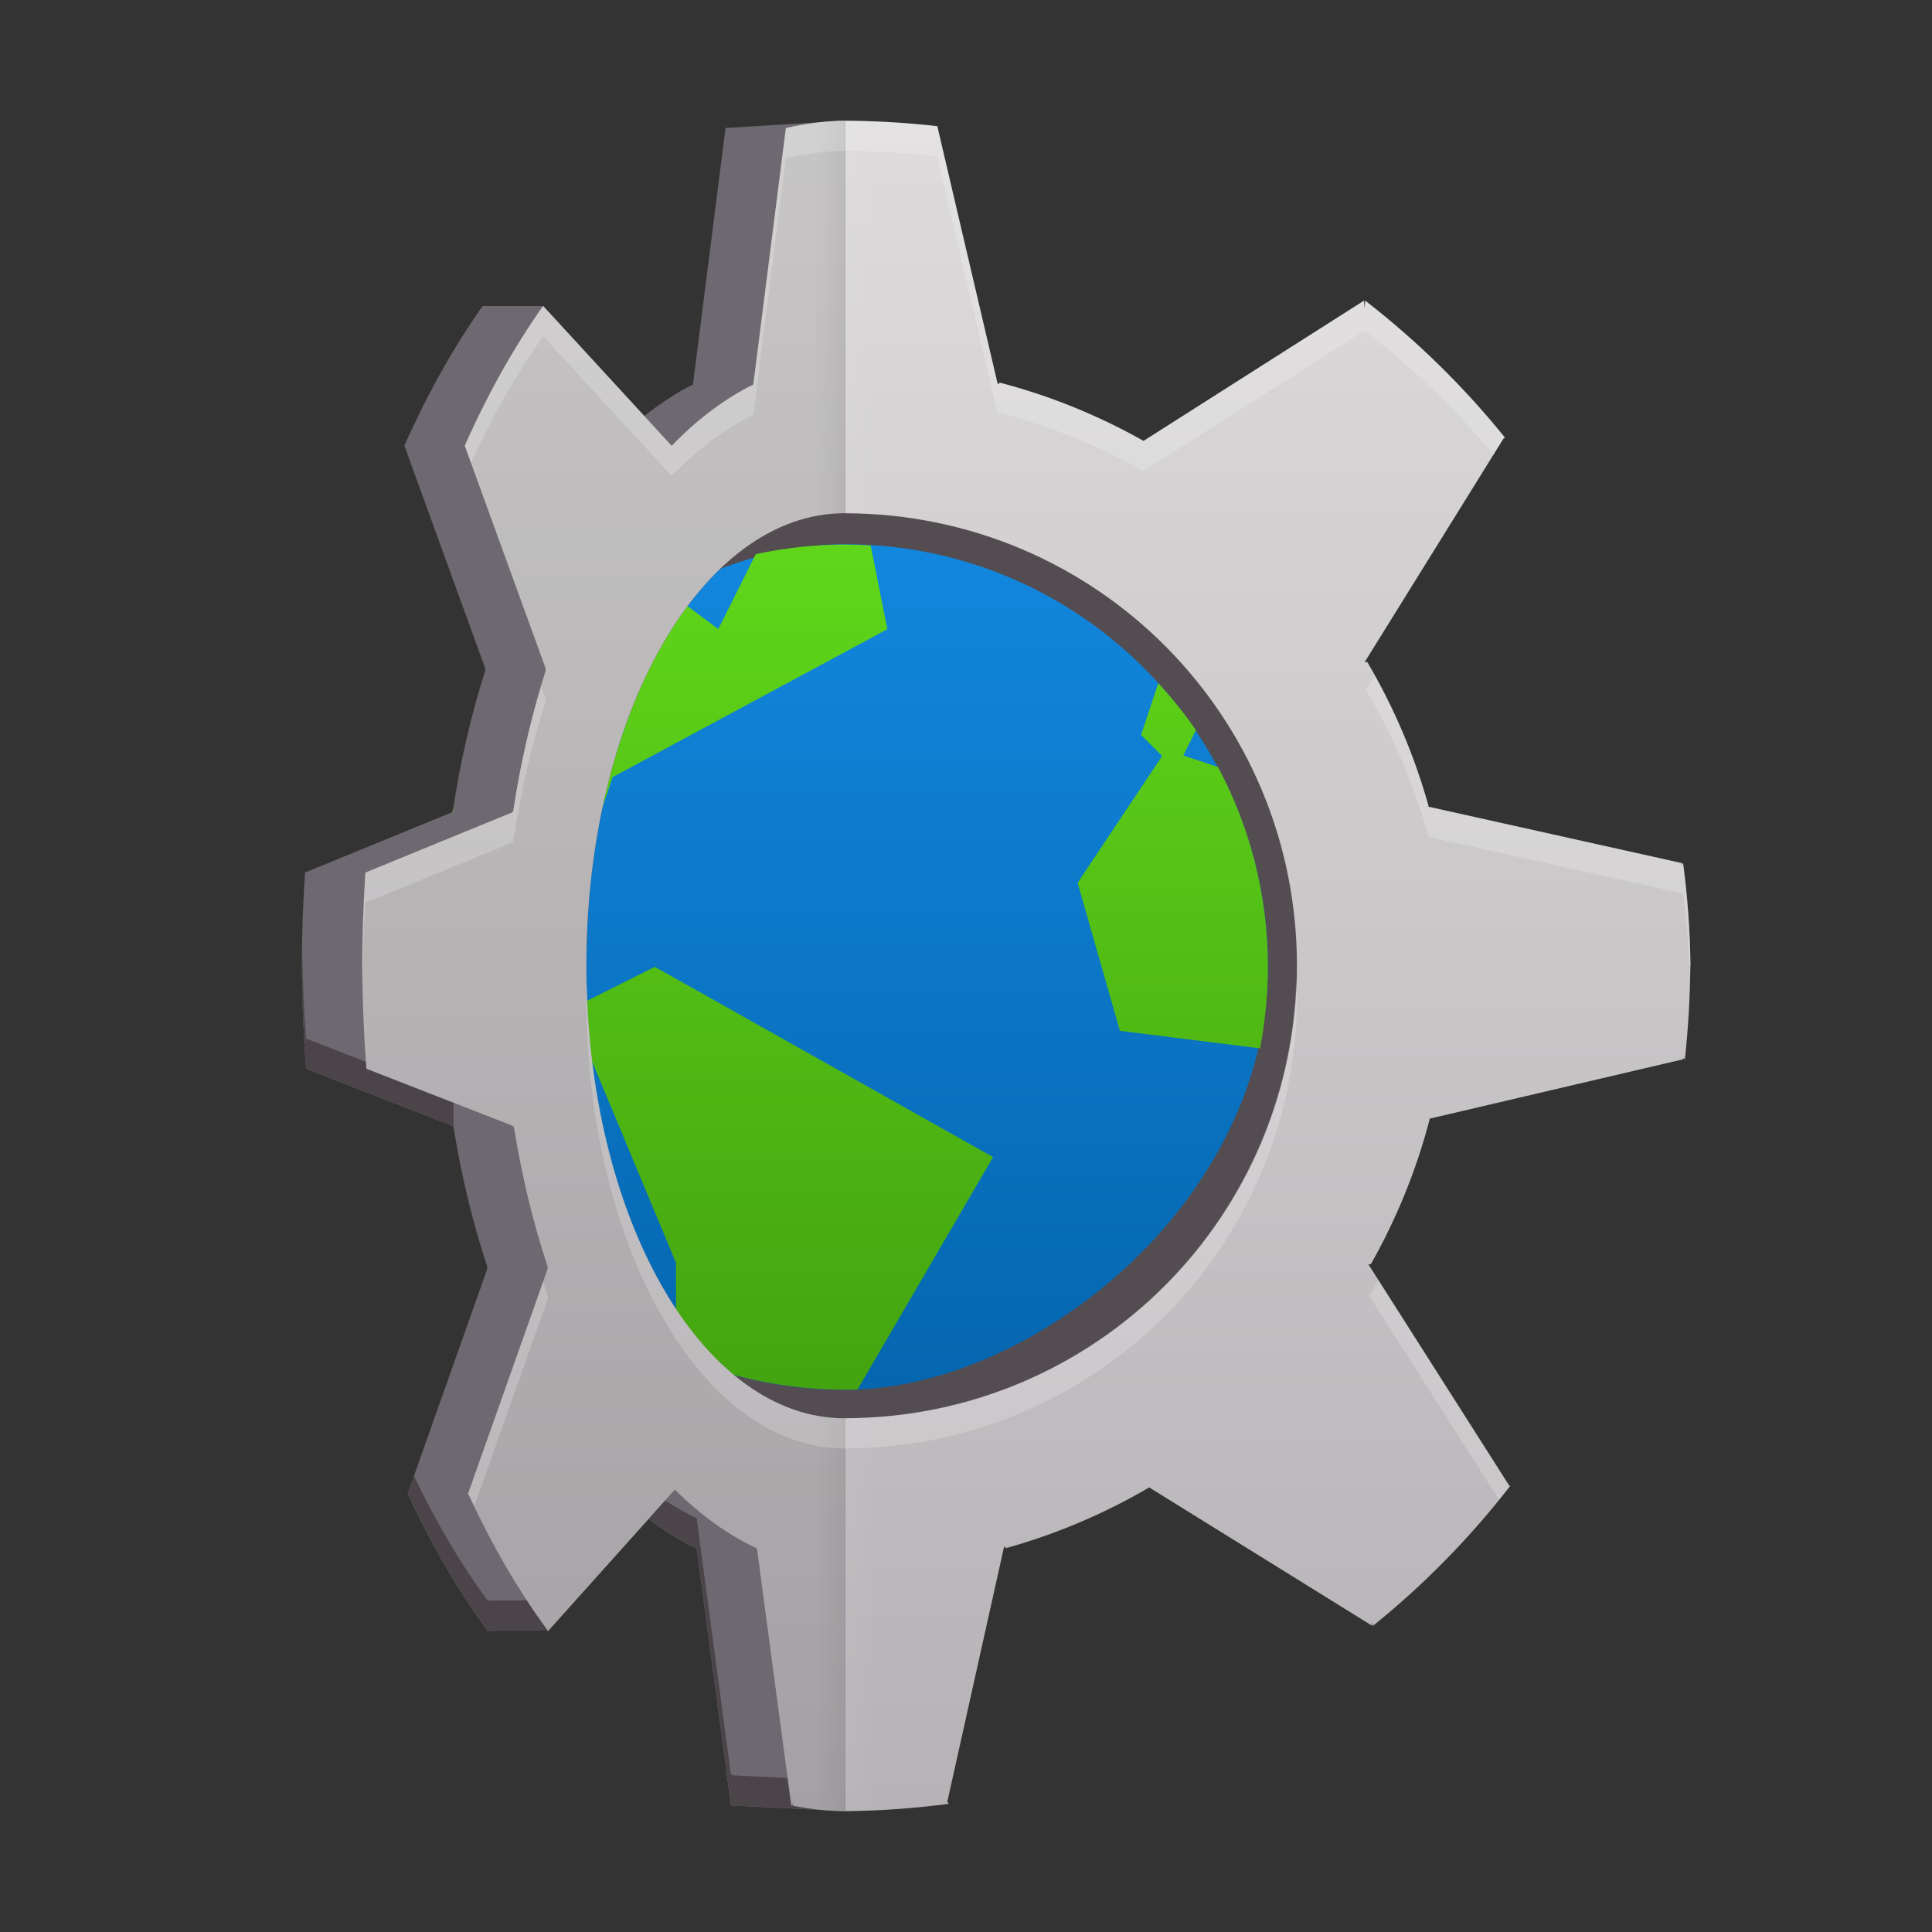 <?xml version="1.0" encoding="UTF-8" standalone="no"?>
<!-- Created with Inkscape (http://www.inkscape.org/) -->
<svg id="svg2" xmlns:rdf="http://www.w3.org/1999/02/22-rdf-syntax-ns#" xmlns="http://www.w3.org/2000/svg" height="64" viewBox="0 0 64 64" width="64" version="1.1" xmlns:cc="http://creativecommons.org/ns#" xmlns:xlink="http://www.w3.org/1999/xlink" xmlns:dc="http://purl.org/dc/elements/1.1/">
	<rect x="0" y="0" width="64" height="64" fill="#333333" stroke="none"/>
	<defs id="defs4">
		<linearGradient id="linearGradient5722-3" x1="23.977" gradientUnits="userSpaceOnUse" y1="11.271" gradientTransform="matrix(1.077,0,0,1.077,2.14,6.14)" x2="23.977" y2="36.953">
			<stop id="stop7333-5-6" stop-color="#60d61a" offset="0"/>
			<stop id="stop7335-8-7" stop-color="#44a410" offset="1"/>
		</linearGradient>
		<linearGradient id="linearGradient5388-5" x1="605.99" gradientUnits="userSpaceOnUse" y1="1320.4" gradientTransform="matrix(.875 0 0 .875 -576.24 -1127.4)" x2="638" y2="1320.4">
			<stop id="stop13941-3" stop-color="#0566af" offset="0"/>
			<stop id="stop13943-5" stop-color="#1287de" offset="1"/>
		</linearGradient>
		<linearGradient id="a-2-9-9" x2="-14.394" gradientUnits="userSpaceOnUse" x1="-44.39" gradientTransform="translate(58.788,33.941)">
			<stop id="stop5718-3" stop-color="#b6b2b6" offset="0"/>
			<stop id="stop5720-6" stop-color="#dddbdb" offset="1"/>
		</linearGradient>
		<linearGradient id="linearGradient5380-5-6" x1="650" xlink:href="#a-2-9-9" gradientUnits="userSpaceOnUse" y1="1310.4" gradientTransform="matrix(0 1 -1 0 1348.4 -590)" x2="594" y2="1310.4"/>
		<linearGradient id="linearGradient4426" y2="1327.4" xlink:href="#a-2-9-9" gradientUnits="userSpaceOnUse" x2="594" gradientTransform="matrix(0 1 -.571 0 781.6 -590)" y1="1327.4" x1="650.17"/>
		<linearGradient id="linearGradient4881" y2="153.5" gradientUnits="userSpaceOnUse" x2="-493.36" gradientTransform="matrix(-1,0,0,-1,-466.36,184)" y1="153.5" x1="-494.36">
			<stop id="stop4877" offset="0"/>
			<stop id="stop4879" stop-opacity="0" offset="1"/>
		</linearGradient>
		<linearGradient id="linearGradient4913" y2="153.5" gradientUnits="userSpaceOnUse" x2="-493.36" gradientTransform="matrix(1,0,0,-1,522.36,184)" y1="153.5" x1="-494.36">
			<stop id="stop4909" stop-color="#f5f4f4" offset="0"/>
			<stop id="stop4911" stop-color="#f5f4f4" stop-opacity="0" offset="1"/>
		</linearGradient>
	</defs>
	<g id="layer1">
		<path id="path4671" fill-rule="evenodd" fill="#534d52" d="m17 32 4-13.438 8-3.562 11 3.656 5.562 10.344-2.562 15.375-13 5.625-10-4z"/>
		<rect id="rect7360-8" rx="14.005" transform="rotate(-90)" height="28.01" width="28.01" y="13.99" x="-46.04" fill="url(#linearGradient5388-5)"/>
		<path id="path7362-0" d="m27.995 18.04c-1.017 0-2.006 0.112-2.959 0.316l-1.242 2.485-1.877-1.407c-3.365 1.618-5.973 4.532-7.18 8.112l2.755-1.102 2.101 1.401 0.7-2.101 9.103-4.902-0.555-2.774c-0.28-0.017-0.561-0.027-0.846-0.027m10.371 4.599-0.568 1.703 0.7 0.7-2.801 4.202 1.401 4.902 4.644 0.582c0.168-0.9 0.258-1.8 0.258-2.7 0-2.398-0.6-4.65-1.654-6.62l-1.147-0.383 0.417-0.836c-0.375-0.556-0.802-1.072-1.25-1.567m-24.098 6.605c-0.154 0.767-0.242 1.56-0.267 2.368l4.891 1.833-0.7-2.101-1.401-2.101zm4.624 4.202 3.501 8.403v3.038c1.715 0.745 3.607 1.163 5.602 1.163 0.139 0 0.276 0 0.415-0.011l4.487-7.693-11.204-6.302z" fill-rule="evenodd" fill="url(#linearGradient5722-3)"/>
		<path id="path4424-2" style="color-rendering:auto;color:#000000;isolation:auto;mix-blend-mode:normal;shape-rendering:auto;solid-color:#000000;image-rendering:auto" d="m27.999 3.998c-0.006-0-0.012-0.002-0.018-0.002l-3.941 0.244 0.004 0.01-0.01-0.01-1.076 8.471-0.008 0.029c-0.551 0.274-1.085 0.628-1.605 1.041l-3.35-3.643-0.002 0.037-0.004-0.037h-1.994l-0.002 0.037-0.004-0.037c-0.964 1.363-1.836 2.918-2.596 4.633l0.006-0 2.664 7.338 0.016 0.092c-0.471 1.473-0.834 3.043-1.08 4.676l-0.049 0.041-4.85 1.988 0.004 0.008c-0.067 1.023-0.103 2.052-0.105 3.082 0.007 1.135 0.053 2.268 0.139 3.393l-0.004 0.012 4.834 1.885 0.055 0.045c0.261 1.624 0.639 3.183 1.123 4.641l-0.016 0.096-2.629 7.422 0.014 0.002c0.775 1.681 1.659 3.198 2.633 4.523v0.02l0.008-0.008c0.002 0.003 0.004 0.005 0.006 0.008v-0.014l1.986-0.006v0.02l0.008-0.008c0.002 0.003 0.004 0.005 0.006 0.008v-0.014l3.322-3.703c0.515 0.389 1.045 0.719 1.588 0.973l0.008 0.027 1.135 8.494 0.064-0.066-0.025 0.066 3.746 0.184v-13.014c-0.006 0-0.013 0.004-0.02 0.004-4.741 0-8.557-6.688-8.557-14.994 0-8.307 3.816-14.992 8.557-14.992 0.006 0 0.013 0.004 0.02 0.004z" fill="#7a747c"/>
		<path id="path4424-2-3-1" style="color-rendering:auto;color:#000000;isolation:auto;mix-blend-mode:normal;shape-rendering:auto;solid-color:#000000;image-rendering:auto" d="m27.98 15.998c-0.593 0-1.172 0.106-1.73 0.305-0.279 0.1-0.552 0.222-0.82 0.367-2.147 1.164-3.925 3.762-4.977 7.162h-0.002c-0.263 0.849-0.478 1.75-0.645 2.689l-0.002 0.002c-0.083 0.47-0.15 0.949-0.207 1.438l-0.002 0.002c-0.057 0.488-0.1 0.985-0.129 1.49h-0.002c-0.029 0.505-0.043 1.018-0.043 1.537 0 0.165 0.011 0.325 0.014 0.488 0.006-0.343 0.01-0.689 0.029-1.025h0.002c0.029-0.505 0.072-1.002 0.129-1.49l0.002-0.002c0.057-0.488 0.124-0.968 0.207-1.438l0.002-0.002c0.166-0.94 0.382-1.84 0.645-2.689h0.002c1.052-3.4 2.83-5.998 4.977-7.162 0.268-0.146 0.541-0.268 0.82-0.367 0.558-0.199 1.138-0.305 1.73-0.305 0.006 0 0.013 0.006 0.02 0.006v-0.002-0.002-0.996c-0.007 0-0.013-0.006-0.02-0.006zm-17.969 15.59c-0.002 0.136-0.013 0.272-0.014 0.408 0.007 1.135 0.055 2.27 0.141 3.394l-0.004 0.01 4.832 1.885 0.057 0.045v-1l-0.057-0.045-4.832-1.885 0.004-0.01c-0.07-0.93-0.109-1.866-0.126-2.803zm3.7 17.303-0.211 0.597l0.016 0.002c0.775 1.681 1.659 3.2 2.633 4.525v0.02l0.008-0.01c0.002 0.003 0.004 0.007 0.006 0.01v-0.016l1.986-0.004v0.02l0.008-0.01c0.002 0.002 0.002 0.006 0.004 0.008l0.002-0.014 3.322-3.703c0.515 0.389 1.045 0.719 1.588 0.973l0.008 0.029 1.135 8.492 0.064-0.066-0.025 0.066 3.746 0.184v-1l-3.746-0.184 0.025-0.066-0.064 0.066-1.135-8.492-0.008-0.029c-0.543-0.254-1.073-0.583-1.588-0.973l-3.322 3.703-0.002 0.014c-0.002-0.002-0.002-0.006-0.004-0.008l-0.008 0.01v-0.02l-1.986 0.004v0.016c-0.002-0.003-0.004-0.007-0.006-0.01l-0.008 0.01v-0.02c-0.895-1.217-1.71-2.605-2.438-4.125z" fill="#534d52"/>
		<path id="path4424" style="color-rendering:auto;color:#000000;isolation:auto;mix-blend-mode:normal;shape-rendering:auto;solid-color:#000000;image-rendering:auto" d="m27.999 59.995v-13.014c-0.006 0-0.012 0.004-0.019 0.004-4.741 0-8.558-6.688-8.558-14.994 0-8.307 3.817-14.992 8.558-14.992 0.006 0 0.012 0.004 0.019 0.004v-13.004c-0.006-0-0.011-0.002-0.017-0.002-0.65 0.012-1.299 0.094-1.943 0.244l0.004 0.01-0.01-0.01-1.076 8.471-0.008 0.029c-0.937 0.466-1.837 1.137-2.676 2.004l0.001 0.023-0.046-0.023-4.235-4.606-0.001 0.037-0.004-0.037c-0.964 1.363-1.836 2.918-2.595 4.633h0.005l2.665 7.338 0.016 0.092c-0.471 1.473-0.834 3.043-1.08 4.676l-0.05 0.041-4.848 1.988 0.003 0.008c-0.067 1.023-0.103 2.052-0.106 3.082 0.007 1.135 0.053 2.268 0.138 3.393l-0.003 0.012 4.835 1.885 0.055 0.045c0.261 1.624 0.638 3.183 1.123 4.641l-0.016 0.096-2.629 7.422 0.013 0.002c0.775 1.681 1.658 3.198 2.632 4.523l0.001 0.02 0.007-0.008c0.002 0.003 0.004 0.005 0.005 0.008l0.001-0.014 4.174-4.654 0.046-0.023v0.023c0.846 0.84 1.75 1.485 2.69 1.924l0.008 0.027 1.135 8.494 0.065-0.066-0.026 0.066c0.58 0.118 1.163 0.178 1.747 0.184z" fill="url(#linearGradient4426)"/>
		<path id="path5706" style="color-rendering:auto;color:#000000;isolation:auto;mix-blend-mode:normal;shape-rendering:auto;solid-color:#000000;image-rendering:auto" d="m55.999 31.996c-0.012-1.139-0.094-2.276-0.244-3.404l-0.07 0.059 0.031-0.059-8.408-1.871 0.016-0.014c-0.467-1.675-1.15-3.282-2.033-4.781l-0.082 0.01 0.002-0.01 4.602-7.412 0.047-0.01c-1.363-1.69-2.919-3.215-4.635-4.545l-0.021 0.262-0.02-0.262-7.303 4.646c-1.499-0.845-3.099-1.495-4.764-1.93l-0.049 0.063-0.029-0.062-1.986-8.48 0.008-0.014c-1.014-0.117-2.036-0.177-3.059-0.183v13.004c8.291 0.018 14.961 6.693 14.961 14.988-0 8.295-6.67 14.972-14.961 14.99v13.014c0.01 0 0.019 0.002 0.029 0.002 1.139-0.012 2.276-0.094 3.404-0.244l-0.055-0.064 1.871-8.406 0.025-0.057 0.053 0.057c1.66-0.463 3.253-1.139 4.74-2.01l7.385 4.582 0.008-0.117 0.023 0.117c1.69-1.363 3.215-2.919 4.545-4.635l-0.033-0.002-4.668-7.336v-0.002l0.08 0.002c0.856-1.511 1.512-3.127 1.951-4.807l-0.018-0.014 8.432-1.975-0.027-0.045 0.068 0.045c0.11-1.026 0.17-2.057 0.18-3.09h0.006z" fill="url(#linearGradient5380-5-6)"/>
		<path id="path4424-2-3" opacity=".1" style="color-rendering:auto;color:#000000;isolation:auto;mix-blend-mode:normal;shape-rendering:auto;solid-color:#000000;image-rendering:auto" d="m27.999 3.999c-0.006-0-0.011-0.003-0.017-0.003l-3.943 0.244 0.004 0.01-0.01-0.01-1.076 8.47-0.008 0.03c-0.551 0.274-1.086 0.626-1.606 1.04l-3.349-3.642-0.001 0.037-0.004-0.037-1.994-0-0.001 0.037-0.004-0.037c-0.964 1.363-1.837 2.917-2.596 4.632l0.005 0 2.664 7.338 0.017 0.091c-0.471 1.473-0.834 3.044-1.08 4.676l-0.05 0.041-4.849 1.987 0.004 0.01c-0.067 1.023-0.104 2.051-0.106 3.081 0.007 1.135 0.054 2.268 0.139 3.393l-0.003 0.011 4.832 1.885 0.055 0.044c0.261 1.624 0.639 3.184 1.123 4.642l-0.015 0.095-2.63 7.422 0.015 0.001c0.775 1.681 1.658 3.199 2.632 4.524v0.019l0.008-0.008c0.002 0.003 0.004 0.006 0.005 0.008v-0.014l1.986-0.005v0.019l0.008-0.008c0.002 0.002 0.003 0.005 0.004 0.007l0.001-0.012 3.323-3.704c0.515 0.389 1.044 0.72 1.587 0.974l0.008 0.028 1.135 8.494 0.064-0.066-0.025 0.066 3.745 0.182v-13.012c-0.006 0-0.013 0.003-0.019 0.003-2.074 0-3.972-1.278-5.45-3.414-0.422-0.61-0.811-1.292-1.159-2.032-0.522-1.11-0.955-2.354-1.279-3.701-0.108-0.449-0.204-0.908-0.287-1.378-0.083-0.47-0.153-0.95-0.21-1.439-0.114-0.978-0.173-1.99-0.173-3.029 0-0.519 0.014-1.032 0.043-1.537 0-0.001 0.001-0.001 0.001-0.001 0.029-0.505 0.072-1.002 0.128-1.49 0-0.001 0.001-0.001 0.001-0.001 0.057-0.488 0.126-0.968 0.209-1.438 0-0.001 0.001-0.001 0.001-0.001 0.166-0.94 0.382-1.839 0.645-2.689 0-0.001 0.001-0.001 0.001-0.001 1.052-3.4 2.83-5.998 4.977-7.162 0.268-0.146 0.541-0.268 0.82-0.367 0.558-0.199 1.137-0.304 1.729-0.304 0.006 0 0.013 0.006 0.019 0.005l0.001-0.001-0.001-0.001v-13.001z"/>
		<path id="rect4873" opacity=".05" style="color-rendering:auto;color:#000000;isolation:auto;mix-blend-mode:normal;shape-rendering:auto;solid-color:#000000;image-rendering:auto" fill="url(#linearGradient4881)" d="m28 4a28 28 0 0 0 -1 0.035v13a15 15 0 0 1 1 -0.035v-13zm-1 42.951v12.998a28 28 0 0 0 1 0.051v-13a15 15 0 0 1 -1 -0.049z"/>
		<path id="rect4873-5" opacity=".05" style="color-rendering:auto;color:#000000;isolation:auto;mix-blend-mode:normal;shape-rendering:auto;solid-color:#000000;image-rendering:auto" fill="url(#linearGradient4913)" d="m28 4v13a15 15 0 0 1 1 0.049v-12.998a28 28 0 0 0 -1 -0.051zm1 42.965a15 15 0 0 1 -1 0.035v13a28 28 0 0 0 1 -0.035v-13z"/>
		<path id="path4424-1" opacity=".2" style="color-rendering:auto;color:#000000;isolation:auto;mix-blend-mode:normal;shape-rendering:auto;solid-color:#000000;image-rendering:auto" fill="#fff" d="m27.982 3.996c-0.65 0.012-1.299 0.094-1.943 0.244l0.006 0.01-0.012-0.01-1.074 8.471-0.008 0.029c-0.937 0.466-1.838 1.137-2.678 2.004l0.002 0.023-0.047-0.023-4.234-4.606v0.037l-0.006-0.037c-0.964 1.363-1.835 2.918-2.594 4.633h0.004l0.203 0.559c0.71-1.539 1.507-2.948 2.387-4.191l0.006 0.037v-0.037l4.234 4.606 0.047 0.023-0.002-0.023c0.839-0.866 1.741-1.538 2.678-2.004l0.008-0.029 1.074-8.471 0.012 0.01-0.006-0.01c0.644-0.151 1.293-0.232 1.943-0.244 0.006 0 0.012 0.002 0.018 0.002 1.023 0.006 2.045 0.066 3.061 0.184l-0.008 0.014 1.986 8.48 0.029 0.062 0.049-0.062c1.665 0.435 3.265 1.085 4.764 1.93l7.303-4.646 0.02 0.262 0.021-0.262c1.561 1.21 2.98 2.588 4.252 4.098l0.336-0.543 0.047-0.01c-1.363-1.69-2.919-3.215-4.635-4.545l-0.021 0.262-0.02-0.262-7.303 4.646c-1.499-0.846-3.099-1.496-4.764-1.931l-0.049 0.062-0.029-0.062-1.986-8.48 0.008-0.014c-1.016-0.118-2.037-0.178-3.06-0.184-0.006-0-0.012-0.002-0.018-0.002zm17.562 18.393-0.334 0.537-0.002 0.01 0.082-0.01c0.883 1.498 1.566 3.106 2.033 4.781l-0.016 0.014 8.408 1.871-0.031 0.059 0.07-0.059c0.127 0.953 0.194 1.912 0.223 2.873 0.004-0.156 0.014-0.312 0.016-0.469h0.006c-0.012-1.139-0.094-2.276-0.244-3.404l-0.07 0.059 0.031-0.059-8.408-1.871 0.016-0.014c-0.419-1.506-1.021-2.952-1.778-4.318zm-27.612 0.353c-0.393 1.318-0.715 2.696-0.932 4.135l-0.051 0.041-4.848 1.988 0.004 0.008c-0.067 1.023-0.102 2.052-0.105 3.082 0.001 0.2 0.01 0.398 0.014 0.598 0.01-0.895 0.033-1.79 0.092-2.68l-0.004-0.008 4.848-1.988 0.051-0.041c0.246-1.633 0.609-3.203 1.08-4.676l-0.016-0.092-0.133-0.367zm1.504 9.748c-0.003 0.167-0.014 0.331-0.014 0.5 0 8.307 3.818 14.994 8.559 14.994 0.006 0 0.013-0.004 0.02-0.004 8.291-0.018 14.961-6.695 14.961-14.99-0-0.169-0.02-0.333-0.025-0.5-0.264 8.06-6.814 14.473-14.936 14.49-0.006 0-0.013 0.004-0.02 0.004-4.645 0-8.394-6.423-8.545-14.494zm26.225 9.91c-0.085 0.16-0.163 0.323-0.252 0.48l-0.08-0.002v0.002l4.324 6.797c0.125-0.154 0.256-0.302 0.377-0.459l-0.033-0.002-4.336-6.816zm-27.664 0.045-2.494 7.043 0.014 0.002c0.063 0.137 0.132 0.267 0.197 0.402l2.418-6.826 0.016-0.096c-0.056-0.17-0.097-0.353-0.15-0.525z"/>
	</g>
</svg>

